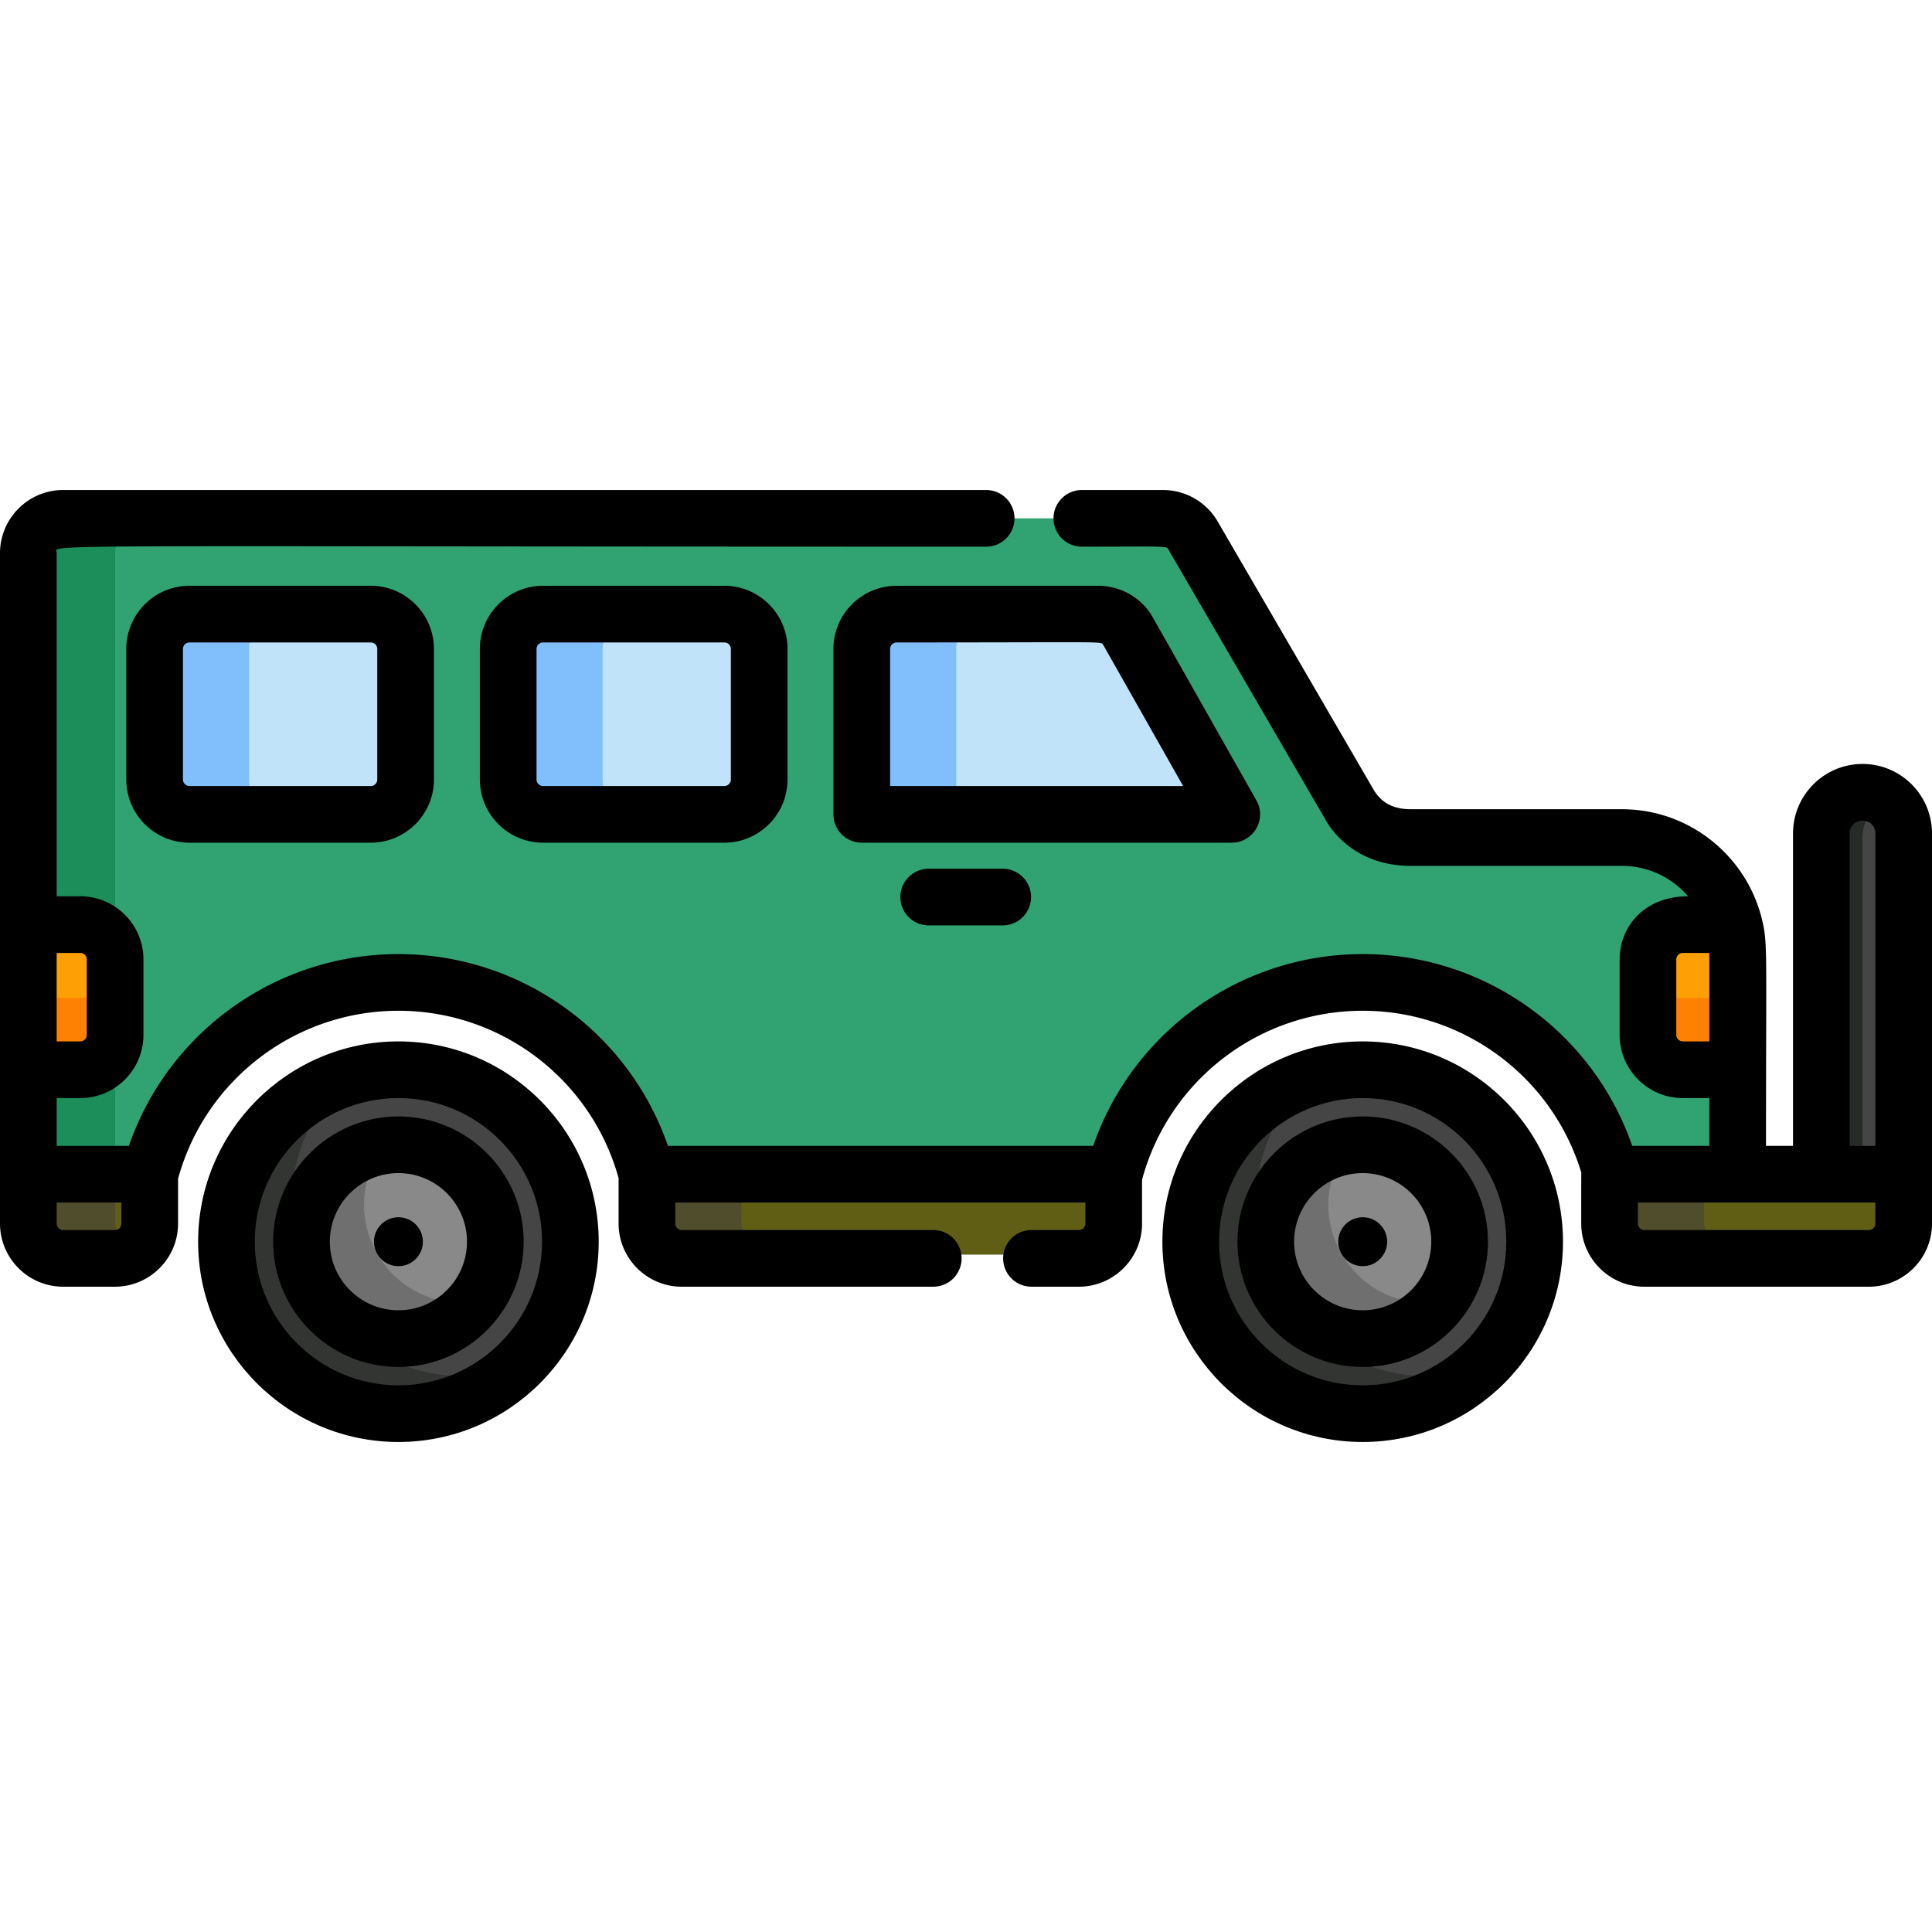 <svg xmlns="http://www.w3.org/2000/svg" viewBox="0 0 511.999 511.999" style="enable-background:new 0 0 511.999 511.999" xml:space="preserve"><path style="fill:#454545" d="M504.492 312.179v-90.307c0-6.025-4.883-10.907-10.908-10.907-6.025 0-10.908 4.883-10.908 10.907v90.307h21.816z"/><path style="fill:#272b28" d="M499.038 212.437c-7.263-4.21-16.361 1.056-16.361 9.436v90.307h10.908v-90.307c0-4.036 2.196-7.55 5.453-9.436z"/><path style="fill:#31a372" d="M429.839 221.964h-55.898c-6.861 0-12.849-2.783-16.259-8.656l-41.404-71.212-.001.002a9.225 9.225 0 0 0-8.056-4.732H16.738a9.229 9.229 0 0 0-9.229 9.229v164.583h32.216c7.633-29.242 34.226-50.823 65.858-50.823 31.634 0 58.225 21.582 65.858 50.823h123.828c7.634-29.242 34.224-50.823 65.858-50.823s58.224 21.582 65.859 50.823h12.746v.001h20.764v-58.571c-.007-16.926-13.729-30.644-30.657-30.644z"/><path style="fill:#1b8e5a" d="M30.509 146.595a9.229 9.229 0 0 1 9.229-9.229h-23a9.229 9.229 0 0 0-9.229 9.229v164.583H30.51l-.001-164.583z"/><path style="fill:#ff9f06" d="M21.28 245.037H7.508v38.454H21.28a9.229 9.229 0 0 0 9.229-9.228v-19.997a9.228 9.228 0 0 0-9.229-9.229zM436.729 254.266v19.997a9.229 9.229 0 0 0 9.229 9.228h14.539v-30.883a30.678 30.678 0 0 0-.947-7.571h-13.59a9.229 9.229 0 0 0-9.231 9.229z"/><path style="fill:#ff8103" d="M21.28 264.465H7.508v19.025H21.28a9.229 9.229 0 0 0 9.229-9.228v-19.025a9.229 9.229 0 0 1-9.229 9.228zM436.729 255.238v19.025a9.229 9.229 0 0 0 9.229 9.228h14.539v-19.025h-14.539c-5.097-.001-9.229-4.133-9.229-9.228z"/><path style="fill:#c0e3f9" d="M107.489 206.583a9.229 9.229 0 0 1-9.229 9.229H50.209a9.229 9.229 0 0 1-9.229-9.229v-34.608a9.229 9.229 0 0 1 9.229-9.229H98.26a9.229 9.229 0 0 1 9.229 9.229v34.608zM201.189 206.583a9.229 9.229 0 0 1-9.229 9.229h-48.051a9.229 9.229 0 0 1-9.229-9.229v-34.608a9.229 9.229 0 0 1 9.229-9.229h48.051a9.229 9.229 0 0 1 9.229 9.229v34.608zM298.708 166.862a3.129 3.129 0 0 0-.179-.278 9.264 9.264 0 0 0-7.485-3.838h-53.435c-5.089 0-9.229 4.141-9.229 9.229v40.834a3.002 3.002 0 0 0 3.003 3.003c96.582 0 91.24.639 92.482-1.491 1.197-2.054 2.107.696-25.157-47.459z"/><path style="fill:#81bffc" d="M66.007 206.583v-34.608a9.229 9.229 0 0 1 9.229-9.229H50.209a9.229 9.229 0 0 0-9.229 9.229v34.608a9.229 9.229 0 0 0 9.229 9.229h25.028a9.23 9.23 0 0 1-9.23-9.229zM159.707 206.583v-34.608a9.229 9.229 0 0 1 9.229-9.229h-25.028a9.229 9.229 0 0 0-9.229 9.229v34.608a9.229 9.229 0 0 0 9.229 9.229h25.028a9.229 9.229 0 0 1-9.229-9.229zM253.407 212.809v-40.834c0-5.089 4.141-9.229 9.229-9.229h-25.028c-5.089 0-9.229 4.141-9.229 9.229v40.834a3.002 3.002 0 0 0 3.003 3.003h25.028a3.003 3.003 0 0 1-3.003-3.003z"/><path style="fill:#605e15" d="M171.441 323.251a9.228 9.228 0 0 0 9.229 9.229h105.246a9.228 9.228 0 0 0 9.229-9.229v-13.075H171.441v13.075z"/><path style="fill:#4f4d2c" d="M196.468 323.251v-13.075H171.44v13.075a9.228 9.228 0 0 0 9.229 9.229h25.028a9.229 9.229 0 0 1-9.229-9.229z"/><path style="fill:#605e15" d="M504.492 323.251v-13.075h-77.944v13.075a9.228 9.228 0 0 0 9.229 9.229h59.485c5.097 0 9.23-4.132 9.23-9.229z"/><path style="fill:#4f4d2c" d="M451.577 323.251v-13.075h-25.028v13.075a9.228 9.228 0 0 0 9.229 9.229h25.028a9.228 9.228 0 0 1-9.229-9.229z"/><path style="fill:#605e15" d="M39.679 323.251v-13.075H7.508v13.075a9.229 9.229 0 0 0 9.229 9.229H30.45a9.228 9.228 0 0 0 9.229-9.229z"/><path style="fill:#4f4d2c" d="M30.509 323.251v-13.075H7.508v13.075a9.229 9.229 0 0 0 9.229 9.229c14.724 0 15.568.364 18.356-1.262-2.738-1.601-4.584-4.564-4.584-7.967z"/><circle style="fill:#454545" cx="361.131" cy="329.065" r="45.571"/><path style="fill:#333533" d="M338.883 341.905c-10.876-18.837-6.764-42.203 8.62-56.327-27.898 8.769-40.399 41.054-25.841 66.269 14.523 25.155 48.701 30.581 70.31 10.756-19.923 6.264-42.213-1.859-53.089-20.698z"/><circle style="fill:#888988" cx="361.131" cy="329.065" r="25.686"/><path style="fill:#6f6f6f" d="M357.523 303.63c-17.99 2.545-27.739 22.518-18.641 38.275 9.082 15.73 31.256 17.323 42.466 2.993-22.841 3.23-38.056-23.078-23.825-41.268z"/><circle style="fill:#c2c2c2" cx="361.131" cy="329.065" r="6.496"/><circle style="fill:#454545" cx="105.587" cy="329.065" r="45.571"/><path style="fill:#333533" d="M83.346 341.905c-10.876-18.837-6.765-42.203 8.62-56.327a45.833 45.833 0 0 0-9.161 4.018c-21.796 12.584-29.264 40.455-16.68 62.251 12.584 21.795 40.453 29.265 62.25 16.681a45.763 45.763 0 0 0 8.061-5.925c-19.924 6.264-42.214-1.859-53.09-20.698z"/><circle style="fill:#888988" cx="105.587" cy="329.065" r="25.686"/><path style="fill:#6f6f6f" d="M101.986 303.63a25.593 25.593 0 0 0-9.239 3.188c-12.284 7.092-16.494 22.802-9.4 35.088 7.093 12.286 22.802 16.495 35.086 9.403a25.6 25.6 0 0 0 7.38-6.409c-22.843 3.228-38.059-23.08-23.827-41.27z"/><circle style="fill:#c2c2c2" cx="105.587" cy="329.065" r="6.496"/><path d="M361.126 275.982c-29.268 0-53.079 23.811-53.079 53.08 0 29.268 23.81 53.079 53.079 53.079s53.081-23.81 53.081-53.079-23.812-53.08-53.081-53.08zm0 91.142c-20.987 0-38.062-17.075-38.062-38.062 0-20.988 17.075-38.063 38.062-38.063 20.989 0 38.064 17.075 38.064 38.063s-17.075 38.062-38.064 38.062z"/><path d="M361.126 295.867c-18.302 0-33.192 14.892-33.192 33.195 0 18.302 14.89 33.193 33.192 33.193 18.303 0 33.195-14.891 33.195-33.193 0-18.303-14.891-33.195-33.195-33.195zm0 51.371c-10.022 0-18.175-8.154-18.175-18.176 0-10.024 8.154-18.178 18.175-18.178 10.024 0 18.178 8.155 18.178 18.178.001 10.022-8.155 18.176-18.178 18.176z"/><circle cx="361.131" cy="329.065" r="6.496"/><path d="M105.582 275.982c-29.268 0-53.079 23.811-53.079 53.08 0 29.268 23.811 53.079 53.079 53.079 29.269 0 53.08-23.81 53.08-53.079s-23.811-53.08-53.08-53.08zm0 91.142c-20.988 0-38.063-17.075-38.063-38.062 0-20.988 17.075-38.063 38.063-38.063s38.063 17.075 38.063 38.063-17.074 38.062-38.063 38.062z"/><path d="M105.582 295.867c-18.302 0-33.193 14.892-33.193 33.195 0 18.302 14.891 33.193 33.193 33.193 18.303 0 33.194-14.891 33.194-33.193 0-18.303-14.89-33.195-33.194-33.195zm0 51.371c-10.023 0-18.176-8.154-18.176-18.176 0-10.024 8.154-18.178 18.176-18.178s18.177 8.155 18.177 18.178c.001 10.022-8.154 18.176-18.177 18.176z"/><circle cx="105.587" cy="329.065" r="6.496"/><path d="M50.208 155.237c-9.229 0-16.738 7.508-16.738 16.738v34.608c0 9.229 7.508 16.738 16.738 16.738h48.051c9.229 0 16.738-7.508 16.738-16.738v-34.608c0-9.229-7.508-16.738-16.738-16.738H50.208zm49.772 16.738v34.608c0 .948-.772 1.721-1.721 1.721H50.208a1.724 1.724 0 0 1-1.721-1.721v-34.608c0-.948.772-1.721 1.721-1.721h48.051c.949 0 1.721.772 1.721 1.721zM143.908 155.237c-9.229 0-16.738 7.508-16.738 16.738v34.608c0 9.229 7.508 16.738 16.738 16.738h48.051c9.229 0 16.738-7.508 16.738-16.738v-34.608c0-9.229-7.508-16.738-16.738-16.738h-48.051zm49.772 16.738v34.608c0 .948-.772 1.721-1.721 1.721h-48.051a1.724 1.724 0 0 1-1.721-1.721v-34.608c0-.948.772-1.721 1.721-1.721h48.051c.948 0 1.721.772 1.721 1.721zM332.955 212.112c-29.666-52.397-27.9-49.367-28.421-50.036a16.762 16.762 0 0 0-13.492-6.84h-53.435c-9.229 0-16.738 7.508-16.738 16.738v43.838a7.507 7.507 0 0 0 7.508 7.508h98.043c5.734.001 9.37-6.199 6.535-11.208zm-97.068-3.808v-36.329c0-.948.772-1.721 1.721-1.721 56.641 0 53.916-.33 54.726.593l21.209 37.458h-77.656zM246.116 230.221c-4.148 0-7.508 3.361-7.508 7.508s3.361 7.508 7.508 7.508h19.612c4.148 0 7.508-3.361 7.508-7.508s-3.361-7.508-7.508-7.508h-19.612z"/><path d="M493.584 202.456c-10.154 0-18.416 8.261-18.416 18.415v82.798h-7.163c0-53.34.519-53.738-1.191-60.519-4.225-16.477-19.202-28.694-36.975-28.694H373.94c-4.237 0-7.582-1.364-9.821-5.011l-41.403-71.21a16.756 16.756 0 0 0-14.496-8.377h-21.518c-4.148 0-7.508 3.361-7.508 7.508s3.361 7.508 7.508 7.508c24.316 0 22.273-.35 23.169 1.142.171.294 41.882 72.045 42.066 72.331 2.175 3.345 8.674 11.124 22.004 11.124h55.898c7.001 0 13.281 3.128 17.53 8.056-11.654 0-18.148 8.062-18.148 16.738v19.997c0 9.228 7.508 16.737 16.738 16.737h7.03v12.67h-20.436c-10.439-30.2-39.017-50.823-71.425-50.823s-60.987 20.623-71.424 50.823H177.007c-10.436-30.2-39.015-50.823-71.424-50.823s-60.989 20.623-71.424 50.823H15.017V291h6.263c9.229 0 16.738-7.508 16.738-16.737v-19.997c0-9.229-7.508-16.738-16.738-16.738h-6.263v-90.933c0-2.513-14.377-1.721 246.324-1.721 4.148 0 7.508-3.361 7.508-7.508s-3.361-7.508-7.508-7.508H16.738C7.508 129.858 0 137.366 0 146.595v177.656c0 9.229 7.508 16.738 16.738 16.738H30.45c9.229 0 16.738-7.508 16.738-16.738v-11.876c7.187-26.242 31.089-44.512 58.395-44.512 27.251 0 51.11 18.196 58.35 44.353v12.035c0 9.229 7.508 16.738 16.738 16.738h66.654c4.148 0 7.508-3.361 7.508-7.508s-3.361-7.508-7.508-7.508H180.67a1.724 1.724 0 0 1-1.721-1.721v-5.566h108.687v5.566c0 .948-.773 1.721-1.721 1.721h-12.563c-4.148 0-7.508 3.361-7.508 7.508s3.361 7.508 7.508 7.508h12.563c9.229 0 16.738-7.508 16.738-16.738v-11.598c7.094-26.393 31.072-44.791 58.474-44.791 26.739 0 50.221 17.516 57.934 42.887-.034.591-.022 12.91-.022 13.503 0 9.229 7.508 16.738 16.738 16.738h59.485c9.229 0 16.738-7.508 16.738-16.738V220.871c0-10.154-8.261-18.415-18.416-18.415zm-47.626 73.526a1.723 1.723 0 0 1-1.721-1.72v-19.997c0-.948.772-1.721 1.721-1.721h7.029l.001.063v23.375h-7.03zM21.28 252.545c.948 0 1.721.772 1.721 1.721v19.997c0 .948-.772 1.72-1.721 1.72h-6.263v-23.437l6.263-.001zm10.891 71.707c0 .948-.772 1.721-1.721 1.721H16.738a1.724 1.724 0 0 1-1.721-1.721v-5.566h17.154v5.566zm458.014-103.381c0-4.491 6.799-4.493 6.799 0v82.798h-6.799v-82.798zm5.077 105.102h-59.485a1.724 1.724 0 0 1-1.721-1.721v-5.565l62.926.001v5.565a1.722 1.722 0 0 1-1.72 1.72z"/></svg>
